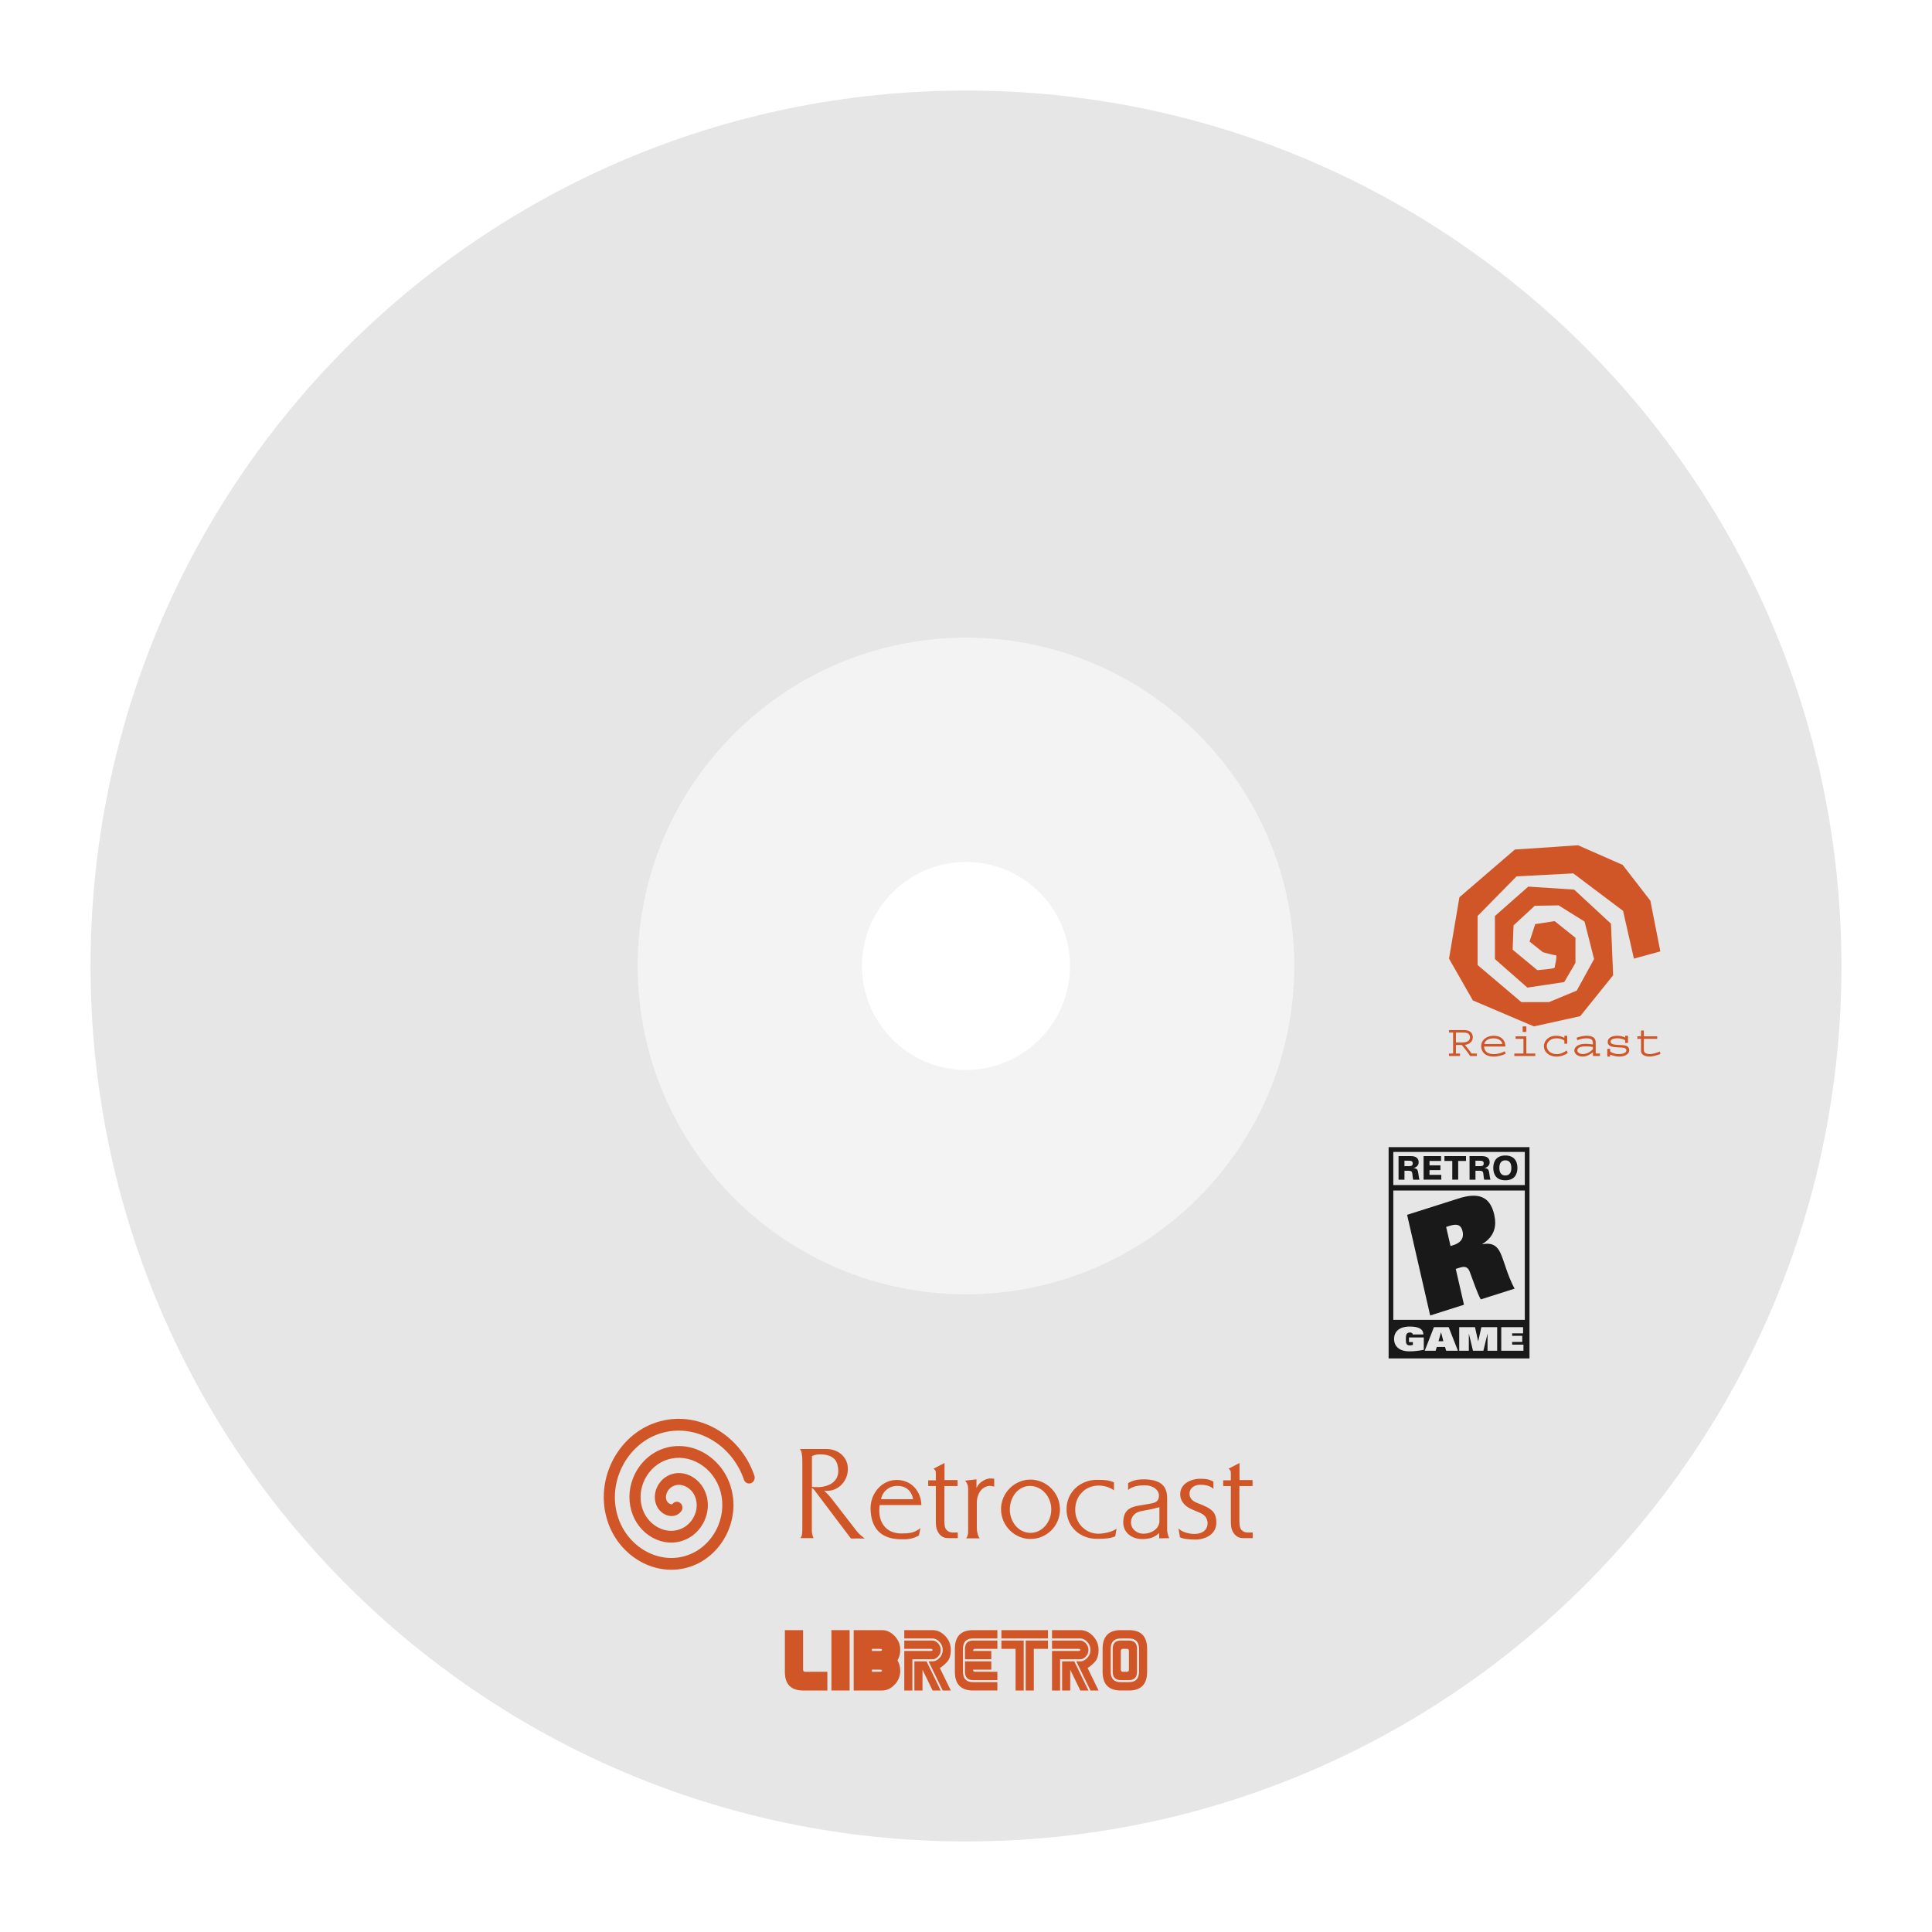 <?xml version="1.0" encoding="UTF-8" standalone="no"?>
<svg
   xmlns:dc="http://purl.org/dc/elements/1.1/"
   xmlns:cc="http://creativecommons.org/ns#"
   xmlns:rdf="http://www.w3.org/1999/02/22-rdf-syntax-ns#"
   xmlns:svg="http://www.w3.org/2000/svg"
   xmlns="http://www.w3.org/2000/svg"
   xmlns:sodipodi="http://sodipodi.sourceforge.net/DTD/sodipodi-0.dtd"
   xmlns:inkscape="http://www.inkscape.org/namespaces/inkscape"
   viewBox="0 0 341.333 341.333"
   height="256"
   width="256"
   xml:space="preserve"
   id="svg2"
   version="1.1"
   sodipodi:docname="Sega - Dreamcast-content (U).svg"
   inkscape:version="0.92.2 (5c3e80d, 2017-08-06)"><sodipodi:namedview
     pagecolor="#ffffff"
     bordercolor="#666666"
     borderopacity="1"
     objecttolerance="10"
     gridtolerance="10"
     guidetolerance="10"
     inkscape:pageopacity="0"
     inkscape:pageshadow="2"
     inkscape:window-width="1024"
     inkscape:window-height="705"
     id="namedview91"
     showgrid="false"
     inkscape:pagecheckerboard="true"
     inkscape:zoom="0.69140623"
     inkscape:cx="-156.20339"
     inkscape:cy="170.66667"
     inkscape:window-x="-8"
     inkscape:window-y="-8"
     inkscape:window-maximized="1"
     inkscape:current-layer="svg2" /><defs
     id="defs6"><clipPath
       id="clipPath18"
       clipPathUnits="userSpaceOnUse"><path
         id="path16"
         d="M 0,256 H 256 V 0 H 0 Z" /></clipPath><clipPath
       id="clipPath26"
       clipPathUnits="userSpaceOnUse"><path
         id="path24"
         d="M 4,252 H 252 V 4 H 4 Z" /></clipPath></defs><path
     id="path38"
     style="fill:#e6e6e6;fill-opacity:1;fill-rule:nonzero;stroke:none;stroke-width:1.333"
     d="m 170.667,228.673 c -31.991,0 -58.007,-26.023 -58.007,-58.007 0,-31.984 26.016,-58.007 58.007,-58.007 31.984,0 58,26.023 58,58.007 0,31.984 -26.016,58.007 -58,58.007 m 0,-212.673 c -85.428,0 -154.667,69.245 -154.667,154.667 0,85.421 69.239,154.667 154.667,154.667 85.401,0 154.667,-69.245 154.667,-154.667 0,-85.421 -69.265,-154.667 -154.667,-154.667"
     inkscape:connector-curvature="0" /><path
     id="path42"
     style="fill:#191919;fill-opacity:1;fill-rule:nonzero;stroke:none;stroke-width:1.333"
     d="m 248.13,206.031 h 0.831 c 0.477,0 0.632,-0.173 0.632,-0.489 0,-0.404 -0.273,-0.479 -0.776,-0.479 h -0.687 z m -1.045,-1.775 h 2.195 c 0.865,0 1.359,0.363 1.359,1.089 0,0.529 -0.373,0.899 -0.911,1.008 v 0.012 c 0.303,0.023 0.587,0.104 0.707,0.363 0.173,0.38 0.193,1.256 0.343,1.689 h -1.109 c -0.115,-0.404 -0.1,-1.004 -0.199,-1.292 -0.065,-0.189 -0.224,-0.288 -0.643,-0.288 h -0.696 v 1.58 h -1.045 z"
     inkscape:connector-curvature="0" /><path
     id="path46"
     style="fill:#191919;fill-opacity:1;fill-rule:nonzero;stroke:none;stroke-width:1.333"
     d="m 251.511,204.256 h 3.084 v 0.853 h -2.039 v 0.772 h 1.929 v 0.853 h -1.929 v 0.829 h 2.084 v 0.853 h -3.129 z"
     inkscape:connector-curvature="0" /><path
     id="path50"
     style="fill:#191919;fill-opacity:1;fill-rule:nonzero;stroke:none;stroke-width:1.333"
     d="m 256.578,205.109 h -1.383 v -0.853 h 3.811 v 0.853 h -1.383 v 3.308 h -1.045 z"
     inkscape:connector-curvature="0" /><path
     id="path54"
     style="fill:#191919;fill-opacity:1;fill-rule:nonzero;stroke:none;stroke-width:1.333"
     d="m 260.674,206.031 h 0.831 c 0.477,0 0.632,-0.173 0.632,-0.489 0,-0.404 -0.273,-0.479 -0.776,-0.479 h -0.687 z m -1.045,-1.775 h 2.195 c 0.865,0 1.359,0.363 1.359,1.089 0,0.529 -0.373,0.899 -0.911,1.008 v 0.012 c 0.304,0.023 0.587,0.104 0.707,0.363 0.173,0.38 0.193,1.256 0.343,1.689 h -1.109 c -0.115,-0.404 -0.1,-1.004 -0.199,-1.292 -0.065,-0.189 -0.224,-0.288 -0.641,-0.288 h -0.697 v 1.58 h -1.045 z"
     inkscape:connector-curvature="0" /><path
     id="path58"
     style="fill:#191919;fill-opacity:1;fill-rule:nonzero;stroke:none;stroke-width:1.333"
     d="m 265.955,207.674 c 0.796,0 1.059,-0.605 1.059,-1.337 0,-0.732 -0.263,-1.337 -1.059,-1.337 -0.796,0 -1.06,0.605 -1.06,1.337 0,0.732 0.264,1.337 1.06,1.337 m 0,-3.527 c 1.503,0 2.135,0.933 2.135,2.189 0,1.257 -0.632,2.191 -2.135,2.191 -1.503,0 -2.135,-0.933 -2.135,-2.191 0,-1.256 0.632,-2.189 2.135,-2.189"
     inkscape:connector-curvature="0" /><path
     id="path62"
     style="fill:#191919;fill-opacity:1;fill-rule:nonzero;stroke:none;stroke-width:1.333"
     d="m 256.781,219.98 c 1.173,-0.372 1.919,-1.111 1.615,-2.441 -0.3,-1.305 -1.151,-1.327 -2.345,-0.947 l -0.555,0.176 0.773,3.375 z m -8.184,-5.353 9.108,-2.895 c 3.307,-1.051 5.512,-0.509 6.28,2.841 0.469,2.044 0.079,3.833 -2.079,5.205 l 0.012,0.049 c 1.527,-0.327 2.512,0.179 3.121,1.44 0.691,1.417 1.224,3.944 2.544,6.405 l -5.972,1.899 c -0.668,-1.216 -1.373,-3.396 -1.937,-4.856 -0.331,-0.845 -0.793,-1.068 -1.776,-0.757 l -0.704,0.224 1.452,6.331 -5.972,1.897 z"
     inkscape:connector-curvature="0" /><path
     id="path66"
     style="fill:#191919;fill-opacity:1;fill-rule:nonzero;stroke:none;stroke-width:1.333"
     d="m 254.588,235.388 -0.443,1.568 h 0.857 l -0.401,-1.568 z"
     inkscape:connector-curvature="0" /><path
     inkscape:connector-curvature="0"
     d="M 269.392,209.369 H 246.163 V 203.52 h 23.229 z m 0,23.816 h -23.229 v -22.855 h 23.229 z m -0.24,5.453 h -3.921 v -4.161 h 3.859 v 1.084 h -1.933 v 0.443 h 1.785 v 1.084 h -1.785 v 0.467 h 1.996 z m -4.643,0 h -1.701 v -2.973 h -0.015 l -0.716,2.973 h -1.841 l -0.717,-2.973 h -0.015 v 2.973 h -1.7 v -4.161 h 2.789 l 0.556,2.479 h 0.015 l 0.555,-2.479 h 2.791 z m -9.015,0 -0.196,-0.669 h -1.456 l -0.204,0.669 h -1.925 l 1.624,-4.161 h 2.608 l 1.629,4.161 z m -3.947,-0.167 c -0.787,0.167 -1.701,0.276 -2.531,0.276 -1.827,0 -2.72,-0.916 -2.72,-2.191 0,-1.273 0.893,-2.189 2.777,-2.189 1.56,0 2.375,0.42 2.396,1.395 h -1.884 c -0.007,-0.132 -0.069,-0.219 -0.155,-0.271 -0.084,-0.052 -0.203,-0.075 -0.329,-0.075 -0.303,0 -0.5,0.127 -0.597,0.293 -0.099,0.167 -0.127,0.576 -0.127,0.928 0,0.404 0.041,0.68 0.133,0.813 0.12,0.172 0.316,0.247 0.576,0.247 0.191,0 0.372,-0.023 0.535,-0.085 v -0.503 h -0.689 v -0.817 h 2.615 z m -6.215,-35.805 v 6.703 0.953 23.007 0.817 V 240 h 24.889 v -5.853 -0.817 -23.007 -0.953 -6.703 z"
     style="fill:#191919;fill-opacity:1;fill-rule:nonzero;stroke:none;stroke-width:1.333"
     id="path68" /><path
     id="path72"
     style="fill:#d05627;fill-opacity:1;fill-rule:nonzero;stroke:none;stroke-width:1.333"
     d="m 145.087,256.95 c -0.643,0 -1.037,0.02 -1.637,0.296 v 5.445 c 0.289,0.041 0.849,0.063 1.347,0.041 2.136,-0.169 3.421,-1.308 3.297,-3.06 -0.083,-1.267 -0.497,-2.617 -3.007,-2.723 m 5.247,14.859 -6.221,-8.232 c -0.165,-0.211 -0.228,-0.359 -0.415,-0.507 -0.083,-0.084 -0.165,-0.127 -0.269,-0.189 v 7.239 c 0,0.339 -0.021,0.528 0.063,0.865 0.041,0.296 0.124,0.464 0.228,0.76 h -2.281 c 0.124,-0.253 0.228,-0.401 0.249,-0.653 0.061,-0.317 0.061,-1.013 0.061,-1.605 v -11.312 c 0,-0.591 -0.02,-0.928 -0.124,-1.52 -0.063,-0.275 -0.165,-0.421 -0.291,-0.655 h 4.665 c 2.033,0 3.857,1.372 3.796,3.631 -0.041,2.196 -1.929,4.073 -4.209,3.715 0.124,0.105 0.187,0.189 0.311,0.296 0.435,0.421 0.684,0.696 1.077,1.203 l 3.691,4.769 c 0.477,0.633 0.851,1.14 1.328,1.563 0.291,0.253 0.477,0.401 0.788,0.633 z"
     inkscape:connector-curvature="0" /><path
     id="path76"
     style="fill:#d05627;fill-opacity:1;fill-rule:nonzero;stroke:none;stroke-width:1.333"
     d="m 158.552,262.522 c -1.431,-0.02 -2.613,0.929 -2.904,2.343 h 5.683 c -0.269,-1.392 -1.183,-2.343 -2.779,-2.343 m -3.152,3.377 -0.041,0.675 c -0.145,2.385 1.181,4.348 3.877,4.348 1.368,0 2.303,-0.084 3.38,-0.949 l -0.269,1.308 c -1.224,0.676 -2.157,0.719 -3.547,0.655 -3.048,-0.127 -4.956,-1.836 -4.997,-5.445 -0.02,-2.66 2.012,-5.087 4.708,-5.023 2.551,0.041 4.209,2.005 4.271,4.432 z"
     inkscape:connector-curvature="0" /><path
     id="path80"
     style="fill:#d05627;fill-opacity:1;fill-rule:nonzero;stroke:none;stroke-width:1.333"
     d="m 167.577,271.745 c -0.851,0 -1.431,-0.316 -1.865,-1.097 -0.375,-0.633 -0.375,-1.331 -0.375,-2.195 v -5.909 h -1.347 v -1.013 h 1.347 v -1.183 c 0,-0.211 0,-0.359 -0.083,-0.528 -0.104,-0.168 -0.187,-0.253 -0.332,-0.337 l 1.949,-1.013 v 3.019 h 2.303 v 1.056 h -2.324 v 5.972 c 0,0.696 0.021,1.435 0.375,1.773 0.311,0.337 0.643,0.464 1.079,0.464 h 0.912 v 0.992 z"
     inkscape:connector-curvature="0" /><path
     id="path84"
     style="fill:#d05627;fill-opacity:1;fill-rule:nonzero;stroke:none;stroke-width:1.333"
     d="m 173.864,262.817 c -0.768,0.444 -1.285,1.499 -1.285,2.637 v 4.496 c 0,0.423 0.041,0.655 0.145,1.035 0.083,0.316 0.165,0.507 0.352,0.801 h -2.384 c 0.124,-0.211 0.227,-0.337 0.268,-0.548 0.104,-0.359 0.084,-0.612 0.084,-0.992 v -7.217 c 0,-0.276 -0.021,-0.487 -0.125,-0.74 -0.103,-0.295 -0.227,-0.464 -0.413,-0.696 l 2.011,-0.232 v 1.52 c 0.311,-0.633 0.664,-0.972 1.265,-1.331 0.56,-0.316 1.14,-0.421 1.867,-0.296 v 1.395 c -0.664,-0.212 -1.183,-0.169 -1.784,0.168"
     inkscape:connector-curvature="0" /><path
     id="path88"
     style="fill:#d05627;fill-opacity:1;fill-rule:nonzero;stroke:none;stroke-width:1.333"
     d="m 182.1,262.522 c -2.22,-0.064 -3.712,2.005 -3.692,4.2 0.021,2.153 1.535,4.095 3.649,4.095 2.075,0 3.629,-1.899 3.671,-4.031 0.063,-2.175 -1.472,-4.159 -3.628,-4.264 m -0.125,9.371 c -2.799,-0.041 -5.121,-2.405 -5.121,-5.255 0,-2.913 2.427,-5.277 5.288,-5.235 2.841,0.064 5.184,2.449 5.123,5.361 -0.043,2.871 -2.385,5.171 -5.289,5.128"
     inkscape:connector-curvature="0" /><path
     id="path92"
     style="fill:#d05627;fill-opacity:1;fill-rule:nonzero;stroke:none;stroke-width:1.333"
     d="m 197.036,271.429 c -1.037,0.421 -1.763,0.4 -2.903,0.443 -3.319,0.127 -5.661,-2.131 -5.703,-5.128 -0.063,-3.103 2.427,-5.383 5.577,-5.297 1.1,0.02 1.784,0.02 2.8,0.443 v 1.415 c -0.705,-0.549 -1.804,-0.865 -2.779,-0.845 -2.405,0.043 -4.064,1.921 -4.064,4.221 -0.043,2.428 1.845,4.327 4.168,4.284 1.265,-0.041 2.467,-0.401 3.131,-0.885 z"
     inkscape:connector-curvature="0" /><path
     id="path96"
     style="fill:#d05627;fill-opacity:1;fill-rule:nonzero;stroke:none;stroke-width:1.333"
     d="m 204.839,266.278 -1.327,0.337 -1.888,0.36 c -1.036,0.189 -1.741,0.865 -1.804,1.856 -0.103,1.225 0.996,2.153 2.26,2.132 1.369,-0.02 2.759,-0.865 2.759,-2.257 z m -0.041,5.509 v -0.951 c -0.871,0.844 -1.763,1.056 -2.965,1.076 -1.784,0.021 -3.484,-1.076 -3.38,-3.123 0.063,-1.815 0.996,-2.512 2.737,-2.787 l 2.073,-0.359 c 0.767,-0.127 1.493,-0.337 1.493,-1.413 0,-1.013 -1.037,-1.816 -2.489,-1.816 -1.036,0 -2.197,0.148 -2.964,0.824 v -1.204 c 1.016,-0.633 2.032,-0.675 3.007,-0.675 2.841,0.105 3.897,1.224 3.897,3.377 v 5.508 c 0,0.296 0.021,0.485 0.104,0.76 0.063,0.295 0.124,0.464 0.269,0.739 z"
     inkscape:connector-curvature="0" /><path
     id="path100"
     style="fill:#d05627;fill-opacity:1;fill-rule:nonzero;stroke:none;stroke-width:1.333"
     d="m 211.106,271.999 c -1.037,-0.021 -1.991,-0.085 -2.635,-0.401 l -0.269,-1.583 c 0.477,0.548 1.577,0.971 2.8,0.992 1.183,0 2.365,-0.507 2.343,-1.963 -0.04,-0.865 -0.559,-1.457 -1.347,-1.773 l -1.287,-0.549 c -1.264,-0.505 -2.219,-1.413 -2.199,-2.807 0.043,-1.731 1.784,-2.637 3.527,-2.659 0.932,0 1.533,0.063 2.343,0.507 v 1.287 c -0.559,-0.569 -1.535,-0.737 -2.323,-0.737 -1.037,0 -1.907,0.611 -1.907,1.583 0,0.759 0.496,1.265 1.201,1.561 l 1.265,0.527 c 1.784,0.739 2.24,1.52 2.281,2.913 0.061,2.321 -2.199,3.145 -3.795,3.103"
     inkscape:connector-curvature="0" /><path
     id="path104"
     style="fill:#d05627;fill-opacity:1;fill-rule:nonzero;stroke:none;stroke-width:1.333"
     d="m 219.695,271.745 c -0.849,0 -1.431,-0.316 -1.865,-1.097 -0.373,-0.633 -0.373,-1.331 -0.373,-2.195 v -5.909 h -1.349 v -1.013 h 1.349 v -1.183 c 0,-0.211 0,-0.359 -0.083,-0.528 -0.105,-0.168 -0.188,-0.253 -0.333,-0.337 l 1.951,-1.013 v 3.019 h 2.301 v 1.056 h -2.324 v 5.972 c 0,0.696 0.023,1.435 0.373,1.773 0.313,0.337 0.644,0.464 1.08,0.464 h 0.911 v 0.992 z"
     inkscape:connector-curvature="0" /><path
     id="path108"
     style="fill:#d05627;fill-opacity:1;fill-rule:nonzero;stroke:none;stroke-width:1.333"
     d="m 106.667,264.511 c 0,1.528 0.253,3.049 0.763,4.508 1.101,3.153 3.413,5.773 6.341,7.187 2.832,1.365 5.947,1.496 8.773,0.365 2.696,-1.079 4.924,-3.316 6.113,-6.136 1.143,-2.712 1.229,-5.685 0.245,-8.373 -0.937,-2.555 -2.851,-4.653 -5.249,-5.757 -2.293,-1.053 -4.793,-1.108 -7.044,-0.152 -2.131,0.904 -3.865,2.72 -4.76,4.981 -0.848,2.144 -0.863,4.467 -0.041,6.544 0.773,1.957 2.292,3.532 4.167,4.321 1.755,0.74 3.643,0.715 5.315,-0.071 1.568,-0.736 2.807,-2.137 3.401,-3.847 0.547,-1.576 0.483,-3.249 -0.183,-4.712 -0.62,-1.365 -1.755,-2.413 -3.115,-2.876 -1.223,-0.416 -2.495,-0.299 -3.584,0.331 -1,0.579 -1.756,1.617 -2.02,2.779 -0.229,1.02 -0.063,2.041 0.476,2.877 0.501,0.775 1.38,1.311 2.24,1.363 0.717,0.043 1.364,-0.243 1.824,-0.805 0.355,-0.433 0.309,-1.091 -0.101,-1.467 -0.411,-0.376 -1.031,-0.328 -1.385,0.107 -0.04,0.048 -0.091,0.096 -0.225,0.088 -0.252,-0.016 -0.573,-0.217 -0.728,-0.459 -0.285,-0.44 -0.259,-0.904 -0.189,-1.216 0.135,-0.592 0.537,-1.143 1.052,-1.44 0.783,-0.453 1.541,-0.347 2.04,-0.176 0.836,0.284 1.564,0.956 1.945,1.796 0.432,0.952 0.472,2.049 0.109,3.092 -0.412,1.184 -1.269,2.155 -2.353,2.664 -1.185,0.556 -2.532,0.569 -3.792,0.039 -1.387,-0.584 -2.509,-1.747 -3.081,-3.192 -0.616,-1.559 -0.601,-3.312 0.041,-4.936 0.692,-1.752 2.033,-3.156 3.68,-3.855 1.759,-0.747 3.721,-0.7 5.529,0.131 1.921,0.883 3.452,2.56 4.2,4.601 0.793,2.164 0.719,4.571 -0.208,6.772 -0.977,2.317 -2.804,4.153 -5.013,5.037 -2.333,0.933 -4.912,0.823 -7.263,-0.312 -2.456,-1.185 -4.393,-3.377 -5.315,-6.016 -0.968,-2.773 -0.833,-5.828 0.383,-8.607 1.261,-2.883 3.576,-5.147 6.351,-6.215 2.907,-1.117 6.101,-0.941 8.995,0.499 2.989,1.487 5.331,4.197 6.425,7.433 0.183,0.54 0.745,0.823 1.256,0.629 0.511,-0.193 0.779,-0.791 0.593,-1.331 -1.268,-3.753 -3.98,-6.893 -7.439,-8.615 -3.371,-1.677 -7.1,-1.88 -10.501,-0.572 -3.263,1.256 -5.983,3.915 -7.463,7.296 -0.801,1.831 -1.205,3.768 -1.205,5.696"
     inkscape:connector-curvature="0" /><path
     id="path112"
     style="fill:#d05627;fill-opacity:1;fill-rule:nonzero;stroke:none;stroke-width:1.333"
     d="m 166.197,298.667 h -1.431 l -1.787,-3.679 v 3.679 h -1.431 v -5.149 h 2.145 z m 0,-7.172 c 0,0.457 -0.157,0.848 -0.471,1.171 -0.313,0.323 -0.633,0.484 -0.96,0.484 h -3.575 v 5.517 h -1.431 v -6.988 h 4.648 c 0.239,0 0.357,-0.061 0.357,-0.184 0,-0.123 -0.119,-0.184 -0.357,-0.184 h -4.648 v -1.472 h 5.005 c 0.327,0 0.647,0.164 0.96,0.491 0.313,0.327 0.471,0.716 0.471,1.165 m 1.788,0 c 0,0.964 -0.24,1.693 -0.721,2.188 -0.481,0.495 -0.888,0.828 -1.221,0.999 l 1.943,3.985 h -1.431 l -2.503,-5.149 h 0.715 c 0.421,0 0.825,-0.199 1.211,-0.595 0.385,-0.396 0.577,-0.872 0.577,-1.428 0,-0.548 -0.192,-1.023 -0.577,-1.423 -0.385,-0.4 -0.789,-0.601 -1.211,-0.601 h -5.005 v -1.471 h 5.005 c 0.819,0 1.56,0.343 2.223,1.029 0.664,0.687 0.996,1.508 0.996,2.465"
     inkscape:connector-curvature="0" /><path
     id="path116"
     style="fill:#d05627;fill-opacity:1;fill-rule:nonzero;stroke:none;stroke-width:1.333"
     d="m 168.7,291.31 c 0,-2.207 1.072,-3.311 3.217,-3.311 h 4.291 v 1.472 h -4.291 c -1.191,0 -1.787,0.612 -1.787,1.839 v 4.045 c 0,1.227 0.596,1.84 1.787,1.84 h 4.291 v 1.471 h -4.291 c -2.145,0 -3.217,-1.103 -3.217,-3.311 z"
     inkscape:connector-curvature="0" /><path
     id="path120"
     style="fill:#d05627;fill-opacity:1;fill-rule:nonzero;stroke:none;stroke-width:1.333"
     d="m 170.488,293.149 v -1.839 c 0,-0.981 0.477,-1.472 1.431,-1.472 h 4.291 v 1.472 h -3.933 c -0.239,0 -0.357,0.123 -0.357,0.368 h 3.217 v 1.471 z"
     inkscape:connector-curvature="0" /><path
     id="path124"
     style="fill:#d05627;fill-opacity:1;fill-rule:nonzero;stroke:none;stroke-width:1.333"
     d="m 170.488,293.517 h 4.648 v 1.471 h -3.217 c 0,0.245 0.119,0.368 0.357,0.368 h 3.933 v 1.472 h -4.291 c -0.953,0 -1.431,-0.491 -1.431,-1.472 z"
     inkscape:connector-curvature="0" /><path
     id="path128"
     style="fill:#d05627;fill-opacity:1;fill-rule:nonzero;stroke:none;stroke-width:1.333"
     d="m 181.214,289.839 h 3.933 v 1.471 h -2.503 v 7.357 H 181.214 Z m -0.357,0 v 8.828 H 179.426 v -7.357 h -2.503 v -1.471 z m 4.291,-0.368 h -8.224 v -1.471 h 8.224 z"
     inkscape:connector-curvature="0" /><path
     id="path132"
     style="fill:#d05627;fill-opacity:1;fill-rule:nonzero;stroke:none;stroke-width:1.333"
     d="m 192.298,298.667 h -1.431 l -1.787,-3.679 v 3.679 h -1.431 v -5.149 h 2.145 z m 0,-7.172 c 0,0.457 -0.157,0.848 -0.471,1.171 -0.313,0.323 -0.633,0.484 -0.96,0.484 h -3.575 v 5.517 h -1.431 v -6.988 h 4.648 c 0.239,0 0.357,-0.061 0.357,-0.184 0,-0.123 -0.119,-0.184 -0.357,-0.184 h -4.648 v -1.472 h 5.005 c 0.327,0 0.647,0.164 0.96,0.491 0.313,0.327 0.471,0.716 0.471,1.165 m 1.788,0 c 0,0.964 -0.24,1.693 -0.721,2.188 -0.481,0.495 -0.888,0.828 -1.221,0.999 l 1.943,3.985 h -1.431 l -2.503,-5.149 h 0.715 c 0.421,0 0.825,-0.199 1.211,-0.595 0.385,-0.396 0.577,-0.872 0.577,-1.428 0,-0.548 -0.192,-1.023 -0.577,-1.423 -0.385,-0.4 -0.789,-0.601 -1.211,-0.601 h -5.005 v -1.471 h 5.005 c 0.819,0 1.56,0.343 2.223,1.029 0.664,0.687 0.996,1.508 0.996,2.465"
     inkscape:connector-curvature="0" /><path
     id="path136"
     style="fill:#d05627;fill-opacity:1;fill-rule:nonzero;stroke:none;stroke-width:1.333"
     d="m 199.449,291.678 c 0,-0.245 -0.119,-0.368 -0.357,-0.368 h -0.715 c -0.239,0 -0.359,0.123 -0.359,0.368 v 3.311 c 0,0.245 0.12,0.368 0.359,0.368 h 0.715 c 0.239,0 0.357,-0.123 0.357,-0.368 z m 1.431,-0.368 v 4.047 c 0,0.98 -0.477,1.471 -1.431,1.471 h -1.431 c -0.953,0 -1.429,-0.491 -1.429,-1.471 v -4.047 c 0,-0.98 0.476,-1.471 1.429,-1.471 h 1.431 c 0.953,0 1.431,0.491 1.431,1.471 m 0.357,0 c 0,-1.225 -0.596,-1.839 -1.788,-1.839 h -1.431 c -1.192,0 -1.787,0.613 -1.787,1.839 v 4.047 c 0,1.225 0.595,1.839 1.787,1.839 h 1.431 c 1.192,0 1.788,-0.613 1.788,-1.839 z m 1.429,0 v 4.047 c 0,2.207 -1.072,3.309 -3.217,3.309 h -1.431 c -2.145,0 -3.217,-1.103 -3.217,-3.309 v -4.047 c 0,-2.207 1.072,-3.311 3.217,-3.311 h 1.431 c 2.145,0 3.217,1.104 3.217,3.311"
     inkscape:connector-curvature="0" /><path
     id="path140"
     style="fill:#d05627;fill-opacity:1;fill-rule:nonzero;stroke:none;stroke-width:1.333"
     d="m 140.227,296.193 c -0.011,-0.032 -0.019,-0.068 -0.028,-0.101 h 0.028 z m 2.015,-0.837 c -0.239,0 -0.357,-0.123 -0.357,-0.368 V 288 h -3.219 v 7.356 c 0,2.207 1.073,3.311 3.219,3.311 h 4.291 V 295.356 Z"
     inkscape:connector-curvature="0" /><path
     inkscape:connector-curvature="0"
     d="m 146.889,298.667 h 3.217 V 288 h -3.217 z"
     style="fill:#d05627;fill-opacity:1;fill-rule:nonzero;stroke:none;stroke-width:1.333"
     id="path142" /><path
     id="path146"
     style="fill:#d05627;fill-opacity:1;fill-rule:nonzero;stroke:none;stroke-width:1.333"
     d="m 155.471,291.678 h -1.431 v -0.368 h 1.431 c 0.239,0 0.357,0.061 0.357,0.184 0,0.123 -0.119,0.184 -0.357,0.184 m 0,3.679 h -1.431 v -0.368 h 1.431 c 0.239,0 0.357,0.061 0.357,0.184 0,0.123 -0.119,0.184 -0.357,0.184 m 3.576,-3.863 c 0,-0.956 -0.332,-1.777 -0.996,-2.464 -0.663,-0.687 -1.404,-1.031 -2.223,-1.031 h -5.005 v 10.667 h 5.005 c 0.819,0 1.56,-0.343 2.223,-1.029 0.664,-0.687 0.996,-1.508 0.996,-2.464 0,-0.695 -0.164,-1.304 -0.489,-1.827 0.325,-0.524 0.489,-1.141 0.489,-1.852"
     inkscape:connector-curvature="0" /><path
     id="path150"
     style="fill:#d05627;fill-opacity:1;fill-rule:nonzero;stroke:none;stroke-width:1.333"
     d="m 288.667,169.362 -1.912,-8.433 -8.799,-6.625 -10.021,0.527 -6.885,7.003 v 8.659 l 7.727,6.551 h 4.896 l 4.896,-2.033 3.06,-5.572 -1.683,-6.625 -4.591,-2.861 -4.207,0.076 -3.749,3.463 -0.153,4.292 4.361,3.615 c 0,0 3.06,-0.227 3.06,-0.452 0,-0.227 0.536,-2.184 0.191,-2.184 -0.344,0 -2.256,-0.527 -2.256,-0.527 l -2.372,-1.883 0.995,-3.087 3.443,-0.527 3.672,2.936 v 4.443 l -1.989,3.388 -6.503,0.979 -5.737,-5.045 v -7.604 l 5.891,-5.196 8.109,0.528 6.503,6.023 0.383,9.111 -5.815,7.229 -8.185,1.807 -10.787,-4.593 -4.208,-7.379 1.836,-10.843 9.792,-8.432 11.169,-0.753 7.88,3.463 4.896,6.325 1.76,8.96 z"
     inkscape:connector-curvature="0" /><path
     id="path154"
     style="fill:#d05627;fill-opacity:1;fill-rule:nonzero;stroke:none;stroke-width:1.333"
     d="m 259.574,182.807 c -0.201,-0.344 -0.651,-0.376 -1.053,-0.376 h -1.301 v 1.753 h 0.916 c 0.549,0 1.576,-0.04 1.576,-0.921 0,-0.168 -0.055,-0.32 -0.137,-0.456 m 0.165,3.764 c -0.349,-0.552 -1.137,-1.561 -1.485,-1.947 h -1.035 v 1.507 h 0.723 v 0.44 h -1.943 v -0.44 h 0.724 v -3.7 h -0.724 v -0.441 h 2.685 c 1.091,0 1.521,0.569 1.521,1.257 0,0.937 -0.807,1.273 -1.403,1.361 0.359,0.393 0.889,1.081 1.192,1.523 h 0.925 v 0.44 z"
     inkscape:connector-curvature="0" /><path
     id="path158"
     style="fill:#d05627;fill-opacity:1;fill-rule:nonzero;stroke:none;stroke-width:1.333"
     d="m 263.875,183.44 c -1.036,0 -1.576,0.536 -1.649,1.009 h 3.199 c 0,-0.201 -0.284,-1.009 -1.549,-1.009 m 0.045,3.227 c -1.604,0 -2.236,-0.888 -2.236,-1.833 0,-1.105 0.972,-1.841 2.191,-1.841 1.475,0 2.089,0.888 2.089,1.897 h -3.757 v 0.064 c 0,0.424 0.275,0.857 0.605,1.041 0.348,0.192 0.76,0.24 1.191,0.24 0.431,0 1.145,-0.144 1.86,-0.496 l 0.156,0.424 c -0.595,0.288 -1.356,0.504 -2.099,0.504"
     inkscape:connector-curvature="0" /><path
     inkscape:connector-curvature="0"
     d="m 269.009,181.333 h 0.651 v 0.985 h -0.651 z m -1.467,5.237 v -0.44 h 1.613 V 183.536 h -1.392 v -0.441 h 1.896 v 3.036 h 1.585 v 0.44 z"
     style="fill:#d05627;fill-opacity:1;fill-rule:nonzero;stroke:none;stroke-width:1.333"
     id="path160" /><path
     id="path164"
     style="fill:#d05627;fill-opacity:1;fill-rule:nonzero;stroke:none;stroke-width:1.333"
     d="m 274.942,186.667 c -1.155,0 -2.172,-0.696 -2.172,-1.881 0,-0.729 0.632,-1.795 2.217,-1.795 0.532,0 0.972,0.136 1.393,0.385 v -0.385 h 0.504 v 1.401 h -0.504 v -0.552 c -0.395,-0.288 -0.88,-0.4 -1.403,-0.4 -1.044,0 -1.704,0.656 -1.704,1.369 0,0.52 0.395,1.425 1.824,1.425 0.743,0 1.457,-0.464 1.685,-0.641 l 0.203,0.441 c -0.541,0.368 -1.192,0.632 -2.044,0.632"
     inkscape:connector-curvature="0" /><path
     id="path168"
     style="fill:#d05627;fill-opacity:1;fill-rule:nonzero;stroke:none;stroke-width:1.333"
     d="m 281.423,184.969 c -0.385,-0.056 -0.769,-0.104 -1.173,-0.104 -0.431,0 -0.925,0.016 -1.264,0.224 -0.184,0.112 -0.331,0.288 -0.331,0.505 0,0.303 0.395,0.632 0.953,0.632 0.743,0 1.356,-0.376 1.815,-0.857 z m 0.009,1.601 v -0.673 c -0.504,0.425 -1.136,0.769 -1.833,0.769 -0.935,0 -1.456,-0.56 -1.456,-1.081 0,-0.472 0.485,-1.169 1.988,-1.169 0.44,0 0.889,0.056 1.292,0.112 v -0.247 c 0,-0.265 -0.064,-0.545 -0.303,-0.673 -0.265,-0.144 -0.568,-0.168 -0.88,-0.168 -0.623,0 -1.283,0.216 -1.567,0.336 l -0.128,-0.432 c 0.532,-0.192 1.164,-0.353 1.787,-0.353 0.779,0 1.237,0.241 1.429,0.553 0.137,0.216 0.156,0.44 0.156,0.656 v 1.931 h 0.752 v 0.44 z"
     inkscape:connector-curvature="0" /><path
     id="path172"
     style="fill:#d05627;fill-opacity:1;fill-rule:nonzero;stroke:none;stroke-width:1.333"
     d="m 286.1,186.667 c -0.733,0 -1.181,-0.176 -1.631,-0.36 v 0.36 h -0.504 v -1.361 h 0.504 v 0.472 c 0.44,0.297 0.944,0.449 1.521,0.449 0.339,0 1.347,-0.064 1.347,-0.657 0,-0.048 -0.019,-0.176 -0.064,-0.232 -0.248,-0.304 -0.724,-0.248 -1.128,-0.28 -0.677,-0.048 -1.383,-0.016 -1.869,-0.4 -0.173,-0.136 -0.237,-0.353 -0.237,-0.553 0,-0.688 0.659,-1.113 1.668,-1.113 0.513,0 1.008,0.104 1.42,0.321 v -0.321 h 0.495 v 1.265 h -0.495 v -0.472 c -0.385,-0.216 -0.889,-0.352 -1.393,-0.352 -0.393,0 -1.2,0.104 -1.2,0.6 0,0.144 0.1,0.288 0.239,0.369 0.421,0.232 1.264,0.208 1.896,0.248 0.632,0.04 1.173,0.208 1.173,0.872 0,0.689 -0.724,1.145 -1.741,1.145"
     inkscape:connector-curvature="0" /><path
     id="path176"
     style="fill:#d05627;fill-opacity:1;fill-rule:nonzero;stroke:none;stroke-width:1.333"
     d="m 291.39,186.667 c -0.476,0 -1.467,-0.144 -1.467,-1.048 V 183.536 h -0.649 v -0.441 h 0.649 v -1.032 h 0.496 v 1.032 h 2.364 v 0.441 h -2.364 v 1.889 c 0,0.249 0.072,0.537 0.339,0.657 0.248,0.112 0.485,0.144 0.733,0.144 0.623,0 1.311,-0.28 1.787,-0.441 l 0.055,0.433 c -0.577,0.216 -1.264,0.448 -1.943,0.448"
     inkscape:connector-curvature="0" /><path
     id="path180"
     style="fill:#e6e6e6;fill-opacity:0.49;fill-rule:nonzero;stroke:none;stroke-width:1.333"
     d="m 170.67,189.034 c -10.128,0 -18.381,-8.235 -18.381,-18.368 0,-10.139 8.253,-18.38 18.381,-18.38 10.133,0 18.369,8.241 18.369,18.38 0,10.133 -8.236,18.368 -18.369,18.368 m 0.001,-79.701 c -33.819,0 -61.337,27.535 -61.337,61.333 0,33.799 27.519,61.333 61.337,61.333 33.784,0 61.329,-27.535 61.329,-61.333 0,-33.799 -27.545,-61.333 -61.329,-61.333"
     inkscape:connector-curvature="0" /></svg>
